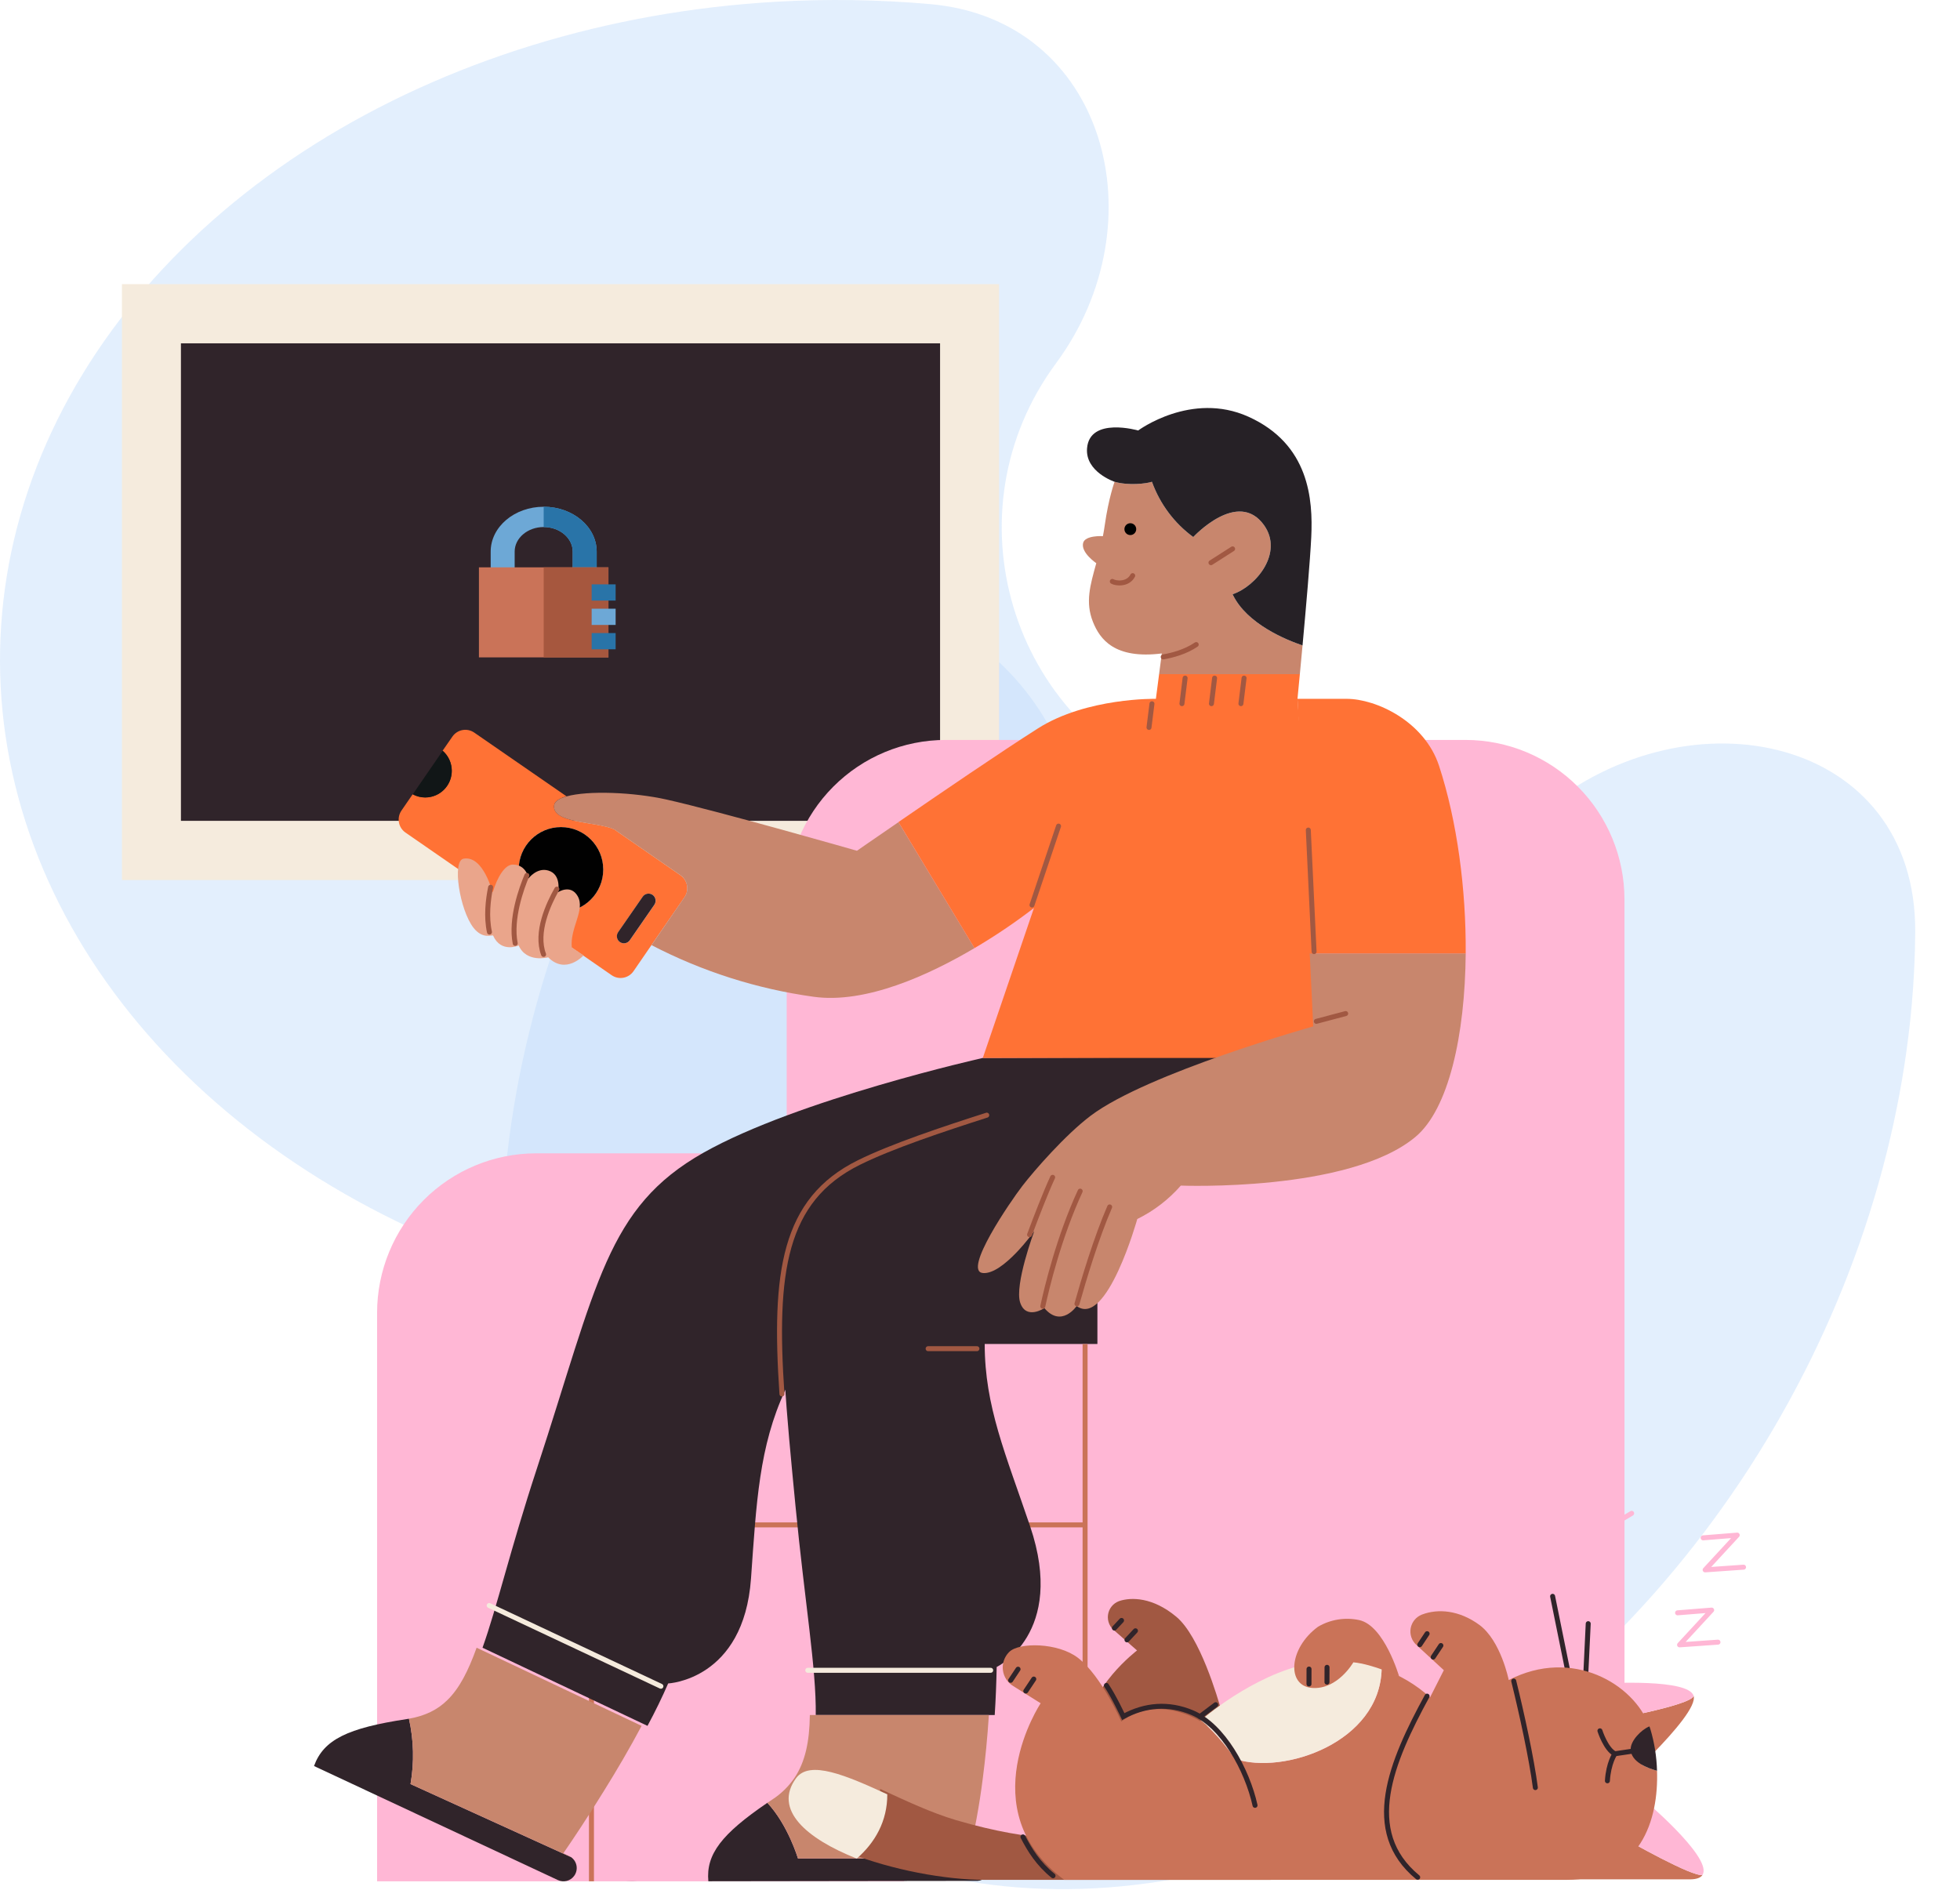 <svg width="1574" height="1518" viewBox="0 0 1574 1518" fill="none" xmlns="http://www.w3.org/2000/svg">
<path d="M1237.65 652.011C1357.5 551.566 1539.14 592.033 1538.04 748.758C1537.91 767.926 1536.99 787.317 1535.26 806.874C1523.89 935.453 1478.35 1065.24 1404.61 1179.2C1330.87 1293.16 1232.38 1385.97 1122.07 1445.44C1011.75 1504.91 894.769 1528.27 786.47 1512.46C678.17 1496.64 583.617 1442.38 515.221 1356.8C446.825 1271.22 407.782 1158.33 403.217 1032.93C398.651 907.532 428.777 775.494 489.64 654.145C508.481 616.579 529.996 580.581 553.838 546.56C634.507 431.448 796.899 474.701 852.783 603.935C911.499 739.721 1083.91 780.848 1197.03 686.051L1237.65 652.011Z" fill="#C2DCFB" fill-opacity="0.45"/>
<path d="M999.489 650.555C1146.02 704.456 1202.14 881.644 1066.62 959.189C1049.7 968.871 1032.17 977.953 1014.07 986.396C897.413 1040.81 762.626 1066.13 627.401 1059.03C492.176 1051.93 362.831 1012.75 256.343 946.625C149.855 880.5 71.201 790.523 30.704 688.503C-9.793 586.483 -10.24 477.188 29.422 374.965C69.084 272.741 147 182.365 252.945 115.699C358.89 49.033 487.912 9.193 623.077 1.408C664.66 -0.988 706.227 -0.314 747.262 3.333C887.633 15.81 931.728 178.489 848.001 291.844C760.006 410.976 811.009 581.226 950.01 632.355L999.489 650.555Z" fill="#C2DCFB" fill-opacity="0.45"/>
<path d="M802.316 228.205H97.922V706.8H802.316V228.205Z" fill="#F5EBDD"/>
<path d="M754.934 275.747H145.301V659.258H754.934V275.747Z" fill="#30242A"/>
<path d="M507.319 1510.98C509.994 1510.98 512.629 1510.34 515.001 1509.09C517.372 1507.85 519.409 1506.05 520.939 1503.85C522.468 1501.65 523.444 1499.11 523.784 1496.45C524.124 1493.78 523.818 1491.08 522.892 1488.56L482.176 1377.86H417.422L493.121 1503.06C494.613 1505.49 496.703 1507.49 499.189 1508.88C501.675 1510.27 504.474 1510.99 507.319 1510.98Z" fill="black"/>
<path d="M430.575 926.305H726.089V1511H302.82V1054.48C302.825 1020.48 316.286 987.882 340.244 963.845C364.202 939.808 396.695 926.305 430.575 926.305Z" fill="#FFB7D5"/>
<path d="M759.501 594.283H1176.81C1210.69 594.287 1243.19 607.795 1267.14 631.835C1291.1 655.875 1304.55 688.478 1304.55 722.474V1496.01H631.746V722.474C631.746 688.475 645.206 655.87 669.164 631.829C693.123 607.789 725.618 594.283 759.501 594.283Z" fill="#FFB7D5"/>
<path d="M609.461 1067.46H1176.81C1210.69 1067.46 1243.18 1080.97 1267.13 1105.01C1291.09 1129.04 1304.55 1161.64 1304.55 1195.63V1496.01H481.707V1195.63C481.711 1161.64 495.173 1129.04 519.131 1105C543.089 1080.96 575.582 1067.46 609.461 1067.46Z" fill="#FFB7D5"/>
<path d="M872.182 1224.73H527.66" stroke="#CA7358" stroke-width="4" stroke-miterlimit="10"/>
<path d="M474.973 1210.61V1510.98" stroke="#CA7358" stroke-width="4" stroke-miterlimit="10"/>
<path d="M1302.55 924.419H1035.42" stroke="#CA7358" stroke-width="4" stroke-miterlimit="10"/>
<path d="M789.265 849.698C789.265 849.698 640.806 882.978 564.996 925.766C487.039 969.759 479.711 1031.5 431.051 1179.79C409.698 1244.76 398.974 1291.42 387.492 1323.37L519.985 1386.14C526.302 1374.38 531.925 1362.81 536.568 1352.07C536.568 1352.07 597.31 1349.36 603.106 1267.79C607.434 1206.85 609.519 1161.75 630.714 1116.24L992.861 849L789.265 849.698Z" fill="#30242A"/>
<path d="M328.408 1380.4C327.744 1380.51 327.081 1380.64 326.402 1380.73C279.479 1387.88 259.895 1397.04 252.172 1418.39L448.012 1509.99C450.248 1511.03 452.777 1511.27 455.166 1510.65C457.554 1510.03 459.654 1508.6 461.105 1506.59C461.933 1505.46 462.528 1504.16 462.854 1502.79C463.18 1501.42 463.232 1500 463.005 1498.6C462.779 1497.21 462.28 1495.88 461.536 1494.68C460.792 1493.49 459.819 1492.45 458.673 1491.63L329.671 1432.89C332.714 1415.48 332.285 1397.64 328.408 1380.4Z" fill="#30242A"/>
<path d="M515.244 1386.14L382.752 1323.37C375.977 1342.22 368.933 1355.98 359.283 1365.41C351.26 1373.33 341.404 1378.09 328.406 1380.4C332.284 1397.64 332.713 1415.48 329.67 1432.89L458.735 1491.63C458.237 1491.28 457.708 1490.96 457.156 1490.7L452.417 1488.43C460.093 1477.34 472.144 1459.24 485.031 1438.32C495.266 1421.92 505.863 1403.82 515.244 1386.14Z" fill="#C8866D"/>
<path d="M530.742 1354.32L392.848 1289.47" stroke="#F5EBDD" stroke-width="4" stroke-linecap="round" stroke-linejoin="round"/>
<path d="M1068.02 913.738L1062.49 852.661H953.518C953.518 852.661 770.312 896.654 692.434 934.133C614.919 971.407 624.222 1057.98 638.831 1209.53C646.285 1286.79 655.588 1339.85 655.098 1377.42H798.82C799.609 1365.23 800.136 1352.37 800.399 1338.83C800.399 1338.83 856.466 1312.19 827.248 1225.82C807.68 1167.98 790.781 1129.68 790.781 1079.44H917.193C938.236 1079.44 959.049 1075.04 978.305 1066.53C997.56 1058.01 1014.83 1045.56 1029.03 1029.96C1043.22 1014.37 1054.01 995.986 1060.73 975.974C1067.44 955.963 1069.93 934.766 1068.02 913.738Z" fill="#30242A"/>
<path d="M616.232 1447.94C579.717 1472.85 566.83 1489.15 568.851 1510.94L785.081 1510.65C787.398 1510.55 789.587 1509.56 791.191 1507.88C792.796 1506.2 793.691 1503.97 793.691 1501.64C793.691 1499.32 792.796 1497.08 791.191 1495.4C789.587 1493.72 787.398 1492.73 785.081 1492.63H640.807C640.807 1492.63 632.91 1465.88 616.232 1447.94Z" fill="#30242A"/>
<path d="M650.36 1377.42C650.092 1398.82 646.649 1415.2 637.868 1428.13C633.132 1434.99 627.1 1440.84 620.116 1445.36L616.23 1447.94C632.924 1465.83 640.805 1492.63 640.805 1492.63H777.388C782.574 1471.38 786.54 1449.84 789.265 1428.13C791.224 1412.98 792.929 1396.01 794.13 1377.42H650.36Z" fill="#C8866D"/>
<path d="M792.422 895.656C757.519 906.844 716.329 920.536 689.764 933.69C629.101 963.689 621.362 1022.18 627.948 1119.58" stroke="#A15842" stroke-width="4" stroke-linecap="round" stroke-linejoin="round"/>
<path d="M784.528 1083.2H745.344" stroke="#A15842" stroke-width="4" stroke-linecap="round" stroke-linejoin="round"/>
<path d="M795.584 1341.51H648.703" stroke="#F5EBDD" stroke-width="4" stroke-miterlimit="10" stroke-linecap="round"/>
<path d="M1009.04 911.329H1304.55V1496.02H881.285V1039.5C881.289 1005.51 894.751 972.907 918.709 948.87C942.667 924.833 975.16 911.329 1009.04 911.329Z" fill="#FFB7D5"/>
<path d="M871.391 1079.5V1509.1" stroke="#CA7358" stroke-width="4" stroke-miterlimit="10"/>
<path d="M1574 1505.85C1573.86 1506.24 1573.68 1506.61 1573.46 1506.96C1573.68 1506.61 1573.86 1506.24 1574 1505.85Z" fill="#CA7358"/>
<path d="M1292.48 1469.8L1251.09 1509.42H1356.91C1362.48 1509.42 1365.74 1508.12 1367.19 1505.88C1359.04 1507.4 1311.78 1480.89 1292.48 1469.8Z" fill="#CA7358"/>
<path d="M1367.76 1504.71C1373.03 1489.8 1319 1444.49 1319 1444.49L1292.48 1469.84C1311.78 1480.94 1359.04 1507.45 1367.19 1505.91C1367.42 1505.53 1367.61 1505.13 1367.76 1504.71Z" fill="#FFB7D5"/>
<path d="M1360.07 1362.02C1358.49 1369.94 1285.84 1382.62 1285.84 1382.62L1281.29 1352.38L1279.52 1352.51L1291.3 1442.84C1291.3 1442.84 1364.8 1377.86 1360.07 1362.02Z" fill="#CA7358"/>
<path d="M1360.07 1362.02C1355.96 1348.29 1292.72 1351.67 1281.29 1352.38L1285.84 1382.62C1285.84 1382.62 1358.49 1369.94 1360.07 1362.02Z" fill="#FFB7D5"/>
<path d="M1272.71 1361.13L1275.44 1304.06" stroke="#30242A" stroke-width="4" stroke-linecap="round" stroke-linejoin="round"/>
<path d="M1261.61 1354.89L1246.84 1282.1" stroke="#30242A" stroke-width="4" stroke-linecap="round" stroke-linejoin="round"/>
<path d="M1020.51 1509.84L946.623 1411.07L981.021 1374.62C977.862 1363.52 963.648 1314.4 944.696 1298.55C925.743 1282.7 908.37 1282.7 898.894 1285.87L898.61 1285.97C896.271 1286.83 894.213 1288.32 892.657 1290.28C891.102 1292.24 890.108 1294.58 889.783 1297.06C889.458 1299.54 889.814 1302.06 890.813 1304.36C891.812 1306.65 893.416 1308.62 895.451 1310.07L913.109 1325.57C913.109 1325.57 873.625 1355.68 873.625 1388.96C873.625 1412.16 886.102 1424.04 898.468 1430.16L865.728 1476.12C865.728 1476.12 832.561 1480.87 767.808 1461.86C748.081 1456.06 726.744 1446.01 706.813 1436.79C706.813 1458.37 696.926 1475.66 682.285 1488.39C715.862 1501.67 758.6 1509.84 791.766 1509.84H1020.51Z" fill="#A15842"/>
<path d="M821.504 1475.33C827 1485.96 833.744 1496.86 845.637 1506.52" stroke="#30242A" stroke-width="4" stroke-miterlimit="10" stroke-linecap="round"/>
<path d="M976.283 1369.15L963.648 1378.66" stroke="#30242A" stroke-width="4" stroke-miterlimit="10" stroke-linecap="round"/>
<path d="M712.547 1441.13C679.381 1425.87 650.163 1413.33 639.297 1428.17C620.739 1453.52 647.778 1476.79 688.02 1492.73C702.66 1480 712.626 1462.71 712.547 1441.13Z" fill="#F5EBDD"/>
<path d="M1309.53 1404.76C1309.53 1398.04 1317.96 1389.23 1324.59 1386.52C1312.23 1352.51 1262.68 1322.94 1211.61 1349.34C1211.61 1349.34 1205.29 1317.64 1187.92 1304.97C1171.66 1293.1 1154.75 1291.92 1142.11 1296.68L1141.74 1296.82C1139.46 1297.74 1137.45 1299.22 1135.89 1301.13C1134.34 1303.03 1133.3 1305.31 1132.86 1307.73C1132.43 1310.16 1132.61 1312.65 1133.4 1314.98C1134.19 1317.32 1135.56 1319.41 1137.38 1321.07L1159.49 1341.42L1148.43 1363.24C1137.17 1352.99 1123.94 1345.17 1109.55 1340.24C1108.3 1399.53 1030.72 1425.65 992.076 1412.73C978.493 1393.71 967.264 1383.95 964.39 1381.62L963.647 1382.25C963.647 1382.25 930.481 1360.43 900.473 1382.62C900.473 1382.62 884.679 1346.17 865.727 1331.54C849.697 1319.17 818.346 1318.86 810.449 1326.79L810.212 1327.03C808.389 1328.9 807.007 1331.15 806.171 1333.63C805.335 1336.11 805.066 1338.74 805.383 1341.34C805.7 1343.94 806.595 1346.43 808.003 1348.63C809.41 1350.83 811.294 1352.69 813.513 1354.06L835.719 1367.99C835.719 1367.99 778.862 1453.57 854.671 1509.84H1257.41C1317.87 1509.84 1332.05 1461.18 1330.69 1422.14C1323.54 1420.27 1309.53 1415.25 1309.53 1404.76Z" fill="#CA7358"/>
<path d="M992.077 1412.73C1030.72 1425.65 1108.3 1399.53 1109.55 1340.24C1093.67 1334.62 1076.71 1332.72 1059.99 1334.71C1014.19 1340.12 970.44 1376.42 964.391 1381.62C967.265 1383.95 978.494 1393.63 992.077 1412.73Z" fill="#F5EBDD"/>
<path d="M1309.53 1404.76C1309.53 1415.25 1323.54 1420.27 1330.69 1422.19C1330.38 1410.82 1328.58 1399.54 1325.32 1388.64C1325.1 1387.94 1324.83 1387.26 1324.59 1386.56C1317.96 1389.23 1309.53 1398.04 1309.53 1404.76Z" fill="#30242A"/>
<path d="M1296.84 1408.55L1319.3 1405.22" stroke="#30242A" stroke-width="4" stroke-linecap="round" stroke-linejoin="round"/>
<path d="M1215.62 1350.13C1222.05 1376.12 1229.96 1412.44 1232.99 1435.71" stroke="#30242A" stroke-width="4" stroke-linecap="round" stroke-linejoin="round"/>
<path d="M1146.06 1312.1L1140.19 1320.92" stroke="#30242A" stroke-width="4" stroke-linecap="round" stroke-linejoin="round"/>
<path d="M1157.12 1321.61L1150.93 1330.91" stroke="#30242A" stroke-width="4" stroke-linecap="round" stroke-linejoin="round"/>
<path d="M817.556 1340.62L811.617 1349.56" stroke="#30242A" stroke-width="4" stroke-linecap="round" stroke-linejoin="round"/>
<path d="M830.193 1348.55L823.781 1358.18" stroke="#30242A" stroke-width="4" stroke-linecap="round" stroke-linejoin="round"/>
<path d="M1146.03 1362.26C1117.3 1414.93 1093.58 1470.79 1138.5 1507.75" stroke="#30242A" stroke-width="4" stroke-linecap="round" stroke-linejoin="round"/>
<path d="M1007.87 1449.97C1001.55 1421.45 982.112 1385.85 957.332 1375.49C938.38 1367.56 919.428 1369.15 902.055 1378.66C902.055 1378.66 894.553 1362.51 888.52 1353.67" stroke="#30242A" stroke-width="4" stroke-miterlimit="10" stroke-linecap="round"/>
<path d="M1284.84 1390.11C1284.84 1390.11 1289.58 1404.95 1296.85 1408.55C1296.85 1408.55 1291.7 1415.95 1290.85 1430.27" stroke="#30242A" stroke-width="4" stroke-linecap="round" stroke-linejoin="round"/>
<path d="M1086.84 1335.08C1086.84 1335.08 1074.2 1357.26 1053.67 1355.68C1033.14 1354.09 1034.72 1323.98 1058.41 1306.55C1068.4 1300.65 1080.24 1298.74 1091.57 1301.19C1111.76 1305.62 1123.57 1346.41 1123.57 1346.41C1123.57 1346.41 1102.63 1336.66 1086.84 1335.08Z" fill="#CA7358"/>
<path d="M1265.3 1209.03L1291.3 1193.08L1279.74 1233.65L1310.32 1215.43" stroke="#FFB7D5" stroke-width="4" stroke-linecap="round" stroke-linejoin="round"/>
<path d="M1347.2 1295.35L1374.57 1293.16L1348.79 1321.07L1379.64 1318.91" stroke="#FFB7D5" stroke-width="4" stroke-linecap="round" stroke-linejoin="round"/>
<path d="M1367.73 1235.13L1395.1 1232.94L1369.32 1260.85L1400.17 1258.69" stroke="#FFB7D5" stroke-width="4" stroke-linecap="round" stroke-linejoin="round"/>
<path d="M1051.22 1340.5L1051.19 1352.51" stroke="#30242A" stroke-width="4" stroke-linecap="round" stroke-linejoin="round"/>
<path d="M1065.68 1339.12L1065.64 1351.02" stroke="#30242A" stroke-width="4" stroke-linecap="round" stroke-linejoin="round"/>
<path d="M900.663 1301.46L894.945 1307.6" stroke="#30242A" stroke-width="4" stroke-linecap="round" stroke-linejoin="round"/>
<path d="M911.846 1309.77L905.039 1317.07" stroke="#30242A" stroke-width="4" stroke-linecap="round" stroke-linejoin="round"/>
<path d="M546.516 703.013L495.503 667.689L493.308 666.104C479.804 659.765 443.147 661.587 444.995 646.786C445.39 643.616 449.101 641.223 454.961 639.575L380.826 588.372C378.082 586.485 374.708 585.759 371.435 586.352C368.162 586.946 365.254 588.81 363.342 591.541L355.445 602.936C359.395 606.386 361.939 611.174 362.594 616.387C363.249 621.599 361.968 626.872 358.995 631.197C356.023 635.522 351.567 638.597 346.478 639.836C341.39 641.074 336.025 640.389 331.407 637.911L322.374 651.049C320.488 653.803 319.762 657.192 320.353 660.48C320.945 663.768 322.806 666.689 325.532 668.608L491.207 783.249C493.952 785.141 497.329 785.87 500.606 785.276C503.883 784.683 506.794 782.815 508.706 780.08L523.142 759.082L549.738 720.54C551.608 717.781 552.318 714.394 551.715 711.113C551.111 707.832 549.244 704.921 546.516 703.013ZM450.491 732.426C443.775 732.426 437.21 730.428 431.626 726.684C426.042 722.94 421.69 717.619 419.12 711.393C416.55 705.167 415.877 698.316 417.187 691.707C418.498 685.097 421.732 679.026 426.48 674.261C431.229 669.496 437.28 666.251 443.867 664.936C450.453 663.622 457.281 664.296 463.486 666.875C469.69 669.454 474.994 673.821 478.725 679.424C482.456 685.027 484.447 691.615 484.447 698.354C484.443 707.389 480.864 716.053 474.497 722.442C468.13 728.831 459.496 732.422 450.491 732.426ZM525.511 726.673L505.769 755.199C504.905 756.433 503.591 757.275 502.113 757.542C500.634 757.809 499.11 757.48 497.872 756.625C496.636 755.764 495.791 754.446 495.522 752.961C495.253 751.476 495.581 749.944 496.435 748.701L516.192 720.176C516.619 719.56 517.162 719.034 517.79 718.629C518.419 718.223 519.121 717.946 519.857 717.813C520.592 717.68 521.347 717.693 522.077 717.852C522.807 718.012 523.499 718.314 524.113 718.742C524.727 719.169 525.251 719.714 525.655 720.345C526.059 720.976 526.335 721.68 526.468 722.418C526.601 723.156 526.587 723.913 526.429 724.646C526.27 725.379 525.969 726.073 525.542 726.689L525.511 726.673Z" fill="#FF7235"/>
<path d="M450.491 732.426C469.245 732.426 484.448 717.171 484.448 698.354C484.448 679.536 469.245 664.281 450.491 664.281C431.738 664.281 416.535 679.536 416.535 698.354C416.535 717.171 431.738 732.426 450.491 732.426Z" fill="#010101"/>
<path d="M362.839 619.116C362.84 616.059 362.187 613.038 360.922 610.257C359.658 607.477 357.812 605.001 355.51 602.999L331.473 637.975C334.559 639.644 338.011 640.516 341.517 640.51C347.172 640.51 352.595 638.256 356.594 634.244C360.592 630.232 362.839 624.79 362.839 619.116Z" fill="#111617"/>
<path d="M524.042 718.718C522.802 717.865 521.277 717.538 519.798 717.808C518.319 718.078 517.006 718.924 516.145 720.16L496.388 748.685C495.534 749.928 495.205 751.46 495.475 752.945C495.744 754.43 496.589 755.748 497.825 756.609C499.063 757.464 500.587 757.793 502.065 757.526C503.544 757.259 504.858 756.417 505.721 755.183L525.463 726.657C526.324 725.415 526.658 723.881 526.391 722.392C526.125 720.903 525.28 719.582 524.042 718.718Z" fill="#30242A"/>
<path d="M468.655 767.291C468.655 767.291 454.441 783.138 440.227 768.875C440.227 768.875 422.854 773.63 416.536 759.367C416.536 759.367 402.322 765.706 396.005 751.443C395.594 750.524 387.792 754.866 380.211 745.104C369.156 730.841 362.838 691.222 372.314 689.638C388.582 686.912 395.468 717.529 395.752 716.578C399.306 704.518 405.465 694.392 411.798 694.392C422.854 694.392 424.433 705.485 424.433 705.485C424.433 705.485 431.114 696.531 440.227 699.146C451.282 702.316 448.124 716.578 448.124 716.578C448.124 716.578 458.263 709.827 463.917 719.748C470.235 730.841 457.6 745.104 459.179 760.952L468.655 767.291Z" fill="#EAA58B"/>
<path d="M447.205 714.106C440.461 725.928 429.832 748.844 436.529 766.562" stroke="#A15842" stroke-width="4" stroke-linecap="round" stroke-linejoin="round"/>
<path d="M423.121 703.108C418.841 713.25 409.87 737.846 413.739 757.671" stroke="#A15842" stroke-width="4" stroke-linecap="round" stroke-linejoin="round"/>
<path d="M394 712.616C391.915 722.759 390.383 736.277 393.068 748.622" stroke="#A15842" stroke-width="4" stroke-linecap="round" stroke-linejoin="round"/>
<path d="M989.845 477.28C1008.8 470.941 1030.91 444 1015.11 421.814C994.188 392.401 958.257 431.322 958.257 431.322C943.037 420.184 931.486 404.73 925.091 386.949C920.353 388.534 906.139 390.119 895.083 386.949C895.083 386.949 890.345 399.627 887.186 421.814C886.76 424.857 886.254 427.788 885.702 430.609C885.702 430.609 871.393 429.738 869.813 436.077C867.855 443.905 880.379 452.32 880.379 452.32C875.483 470.022 871.408 483.635 877.71 499.467C883.269 513.429 895.083 529.577 932.988 524.823L930.824 541.463H1043.86C1044.49 534.823 1045.23 526.915 1046.02 518.373C1033.2 514.047 1001.11 501.147 989.845 477.28Z" fill="#C8866D"/>
<path d="M1002.48 334.653C956.676 314.051 914.033 345.746 914.033 345.746C914.033 345.746 875.086 334.494 872.97 360.009C871.391 379.026 895.081 386.949 895.081 386.949C906.137 390.119 920.351 388.534 925.089 386.949C931.484 404.73 943.035 420.184 958.256 431.323C958.256 431.323 994.186 392.401 1015.11 421.814C1030.91 444.001 1008.8 470.941 989.843 477.28C1001.1 501.147 1033.2 514.047 1046.02 518.373C1048.8 488.152 1052.13 449.88 1053.02 431.323C1054.45 401.07 1051.44 356.696 1002.48 334.653Z" fill="#262126"/>
<path d="M688.187 683.299C688.187 683.299 577.632 651.603 534.989 642.095C509.056 636.311 472.384 634.742 454.932 639.639C449.072 641.223 445.361 643.664 444.966 646.849C443.118 661.651 479.712 659.813 493.279 666.167L546.519 703.013C549.245 704.931 551.106 707.852 551.698 711.14C552.289 714.429 551.563 717.818 549.677 720.572L523.207 759.082C563.944 780.261 607.99 794.293 653.441 800.57C695.342 806.386 746.197 782.995 782.601 761.475L721.528 660.32C701.896 673.758 688.187 683.299 688.187 683.299Z" fill="#C8866D"/>
<path d="M1043.86 541.463H930.824L928.25 561.272C928.25 561.272 872.735 560.1 833.488 585.044C803.828 603.886 754.394 637.626 721.527 660.24L782.601 761.474C799.16 751.737 815.1 740.977 830.329 729.256L789.266 849.698H1062.5L1041.96 561.272C1041.96 561.272 1042.74 553.428 1043.86 541.463Z" fill="#FF7235"/>
<path d="M925.088 565.234L922.719 584.251" stroke="#A15842" stroke-width="4" stroke-linecap="round" stroke-linejoin="round"/>
<path d="M850.071 663.489L828.75 726.879" stroke="#A15842" stroke-width="4" stroke-linecap="round" stroke-linejoin="round"/>
<path d="M893.266 466.979C895.872 468.564 905.664 469.88 909.628 462.32" stroke="#A15842" stroke-width="4" stroke-linecap="round" stroke-linejoin="round"/>
<path d="M907.719 429.738C910.335 429.738 912.457 427.609 912.457 424.984C912.457 422.358 910.335 420.229 907.719 420.229C905.102 420.229 902.98 422.358 902.98 424.984C902.98 427.609 905.102 429.738 907.719 429.738Z" fill="black"/>
<path d="M989.846 440.831L972.473 451.924" stroke="#A15842" stroke-width="4" stroke-linecap="round" stroke-linejoin="round"/>
<path d="M951.719 544.601L949.176 565.155" stroke="#A15842" stroke-width="4" stroke-linecap="round" stroke-linejoin="round"/>
<path d="M975.394 544.601L972.867 565.155" stroke="#A15842" stroke-width="4" stroke-linecap="round" stroke-linejoin="round"/>
<path d="M999.066 544.601L996.539 565.155" stroke="#A15842" stroke-width="4" stroke-linecap="round" stroke-linejoin="round"/>
<path d="M934.141 527.612C941.674 526.281 952.161 523.508 960.626 517.692" stroke="#A15842" stroke-width="4" stroke-linecap="round" stroke-linejoin="round"/>
<path d="M1051.79 765.706L1054.6 824.342C1054.6 824.342 921.473 861.774 876.004 896.004C855.472 911.456 830.202 940.52 820.853 952.707C811.503 964.894 773.03 1020.85 789.265 1022.44C805.501 1024.02 830.534 988.887 830.534 988.887C830.534 988.887 814.535 1031.94 819.273 1046.21C824.011 1060.47 838.699 1050.63 838.699 1050.63C852.44 1066.81 864.632 1048.95 864.632 1048.95C888.765 1066.81 913.308 979.061 913.308 979.061C926.622 972.527 938.508 963.401 948.275 952.216C948.275 952.216 1083.5 957.588 1136.72 913.088C1163.37 890.806 1176.52 831.441 1177.05 765.706H1051.79Z" fill="#C8866D"/>
<path d="M1155.67 615.154C1143.97 579.355 1105.14 561.272 1081.44 561.272H1041.96L1051.78 765.706H1177.04C1177.44 714.55 1170.19 659.543 1155.67 615.154Z" fill="#FF7235"/>
<path d="M1055.28 764.279L1050.65 666.659" stroke="#A15842" stroke-width="4" stroke-linecap="round" stroke-linejoin="round"/>
<path d="M1057.11 820.301L1080.66 814.041" stroke="#A15842" stroke-width="4" stroke-linecap="round" stroke-linejoin="round"/>
<path d="M826.82 991.628C831.78 978.316 839.345 958.586 845.33 945.575" stroke="#A15842" stroke-width="4" stroke-linecap="round" stroke-linejoin="round"/>
<path d="M867.441 956.669C850.511 993.261 840.592 1034.32 837.434 1049.15" stroke="#A15842" stroke-width="4" stroke-linecap="round" stroke-linejoin="round"/>
<path d="M891.132 969.347C880.298 994.37 870.3 1027.73 864.867 1047.16" stroke="#A15842" stroke-width="4" stroke-linecap="round" stroke-linejoin="round"/>
<g clip-path="url(#clip0_232_1127)">
<path d="M436.612 523.111C413.142 523.111 394.047 501.012 394.047 481.152V443.017C394.047 423.157 413.142 407 436.612 407C460.083 407 479.178 423.157 479.178 443.017V481.152C479.178 501.012 460.082 523.111 436.612 523.111ZM436.612 423.297C423.762 423.297 413.307 432.143 413.307 443.017V481.152C413.307 492.026 423.762 500.872 436.612 500.872C449.462 500.872 459.917 492.026 459.917 481.152V443.017C459.917 432.143 449.462 423.297 436.612 423.297Z" fill="#6DA8D6"/>
<path d="M436.613 407V423.297C449.463 423.297 459.918 432.143 459.918 443.017V481.152C459.918 492.026 449.463 500.872 436.613 500.872V523.111C460.084 523.111 479.179 501.012 479.179 481.152V443.017C479.179 423.157 460.084 407 436.613 407Z" fill="#2974A8"/>
<path d="M488.615 455.682H384.609V528H488.615V455.682Z" fill="#CA7358"/>
<path d="M488.616 455.682H436.613V528H488.616V455.682Z" fill="#A6573E"/>
<path d="M494.393 469.33H475.133V482.368H494.393V469.33Z" fill="#2974A8"/>
<path d="M494.393 488.887H475.133V501.924H494.393V488.887Z" fill="#6DA8D6"/>
<path d="M494.393 508.443H475.133V521.481H494.393V508.443Z" fill="#2974A8"/>
</g>
<defs>
<clipPath id="clip0_232_1127">
<rect width="143" height="121" fill="white" transform="translate(368 407)"/>
</clipPath>
</defs>
</svg>
